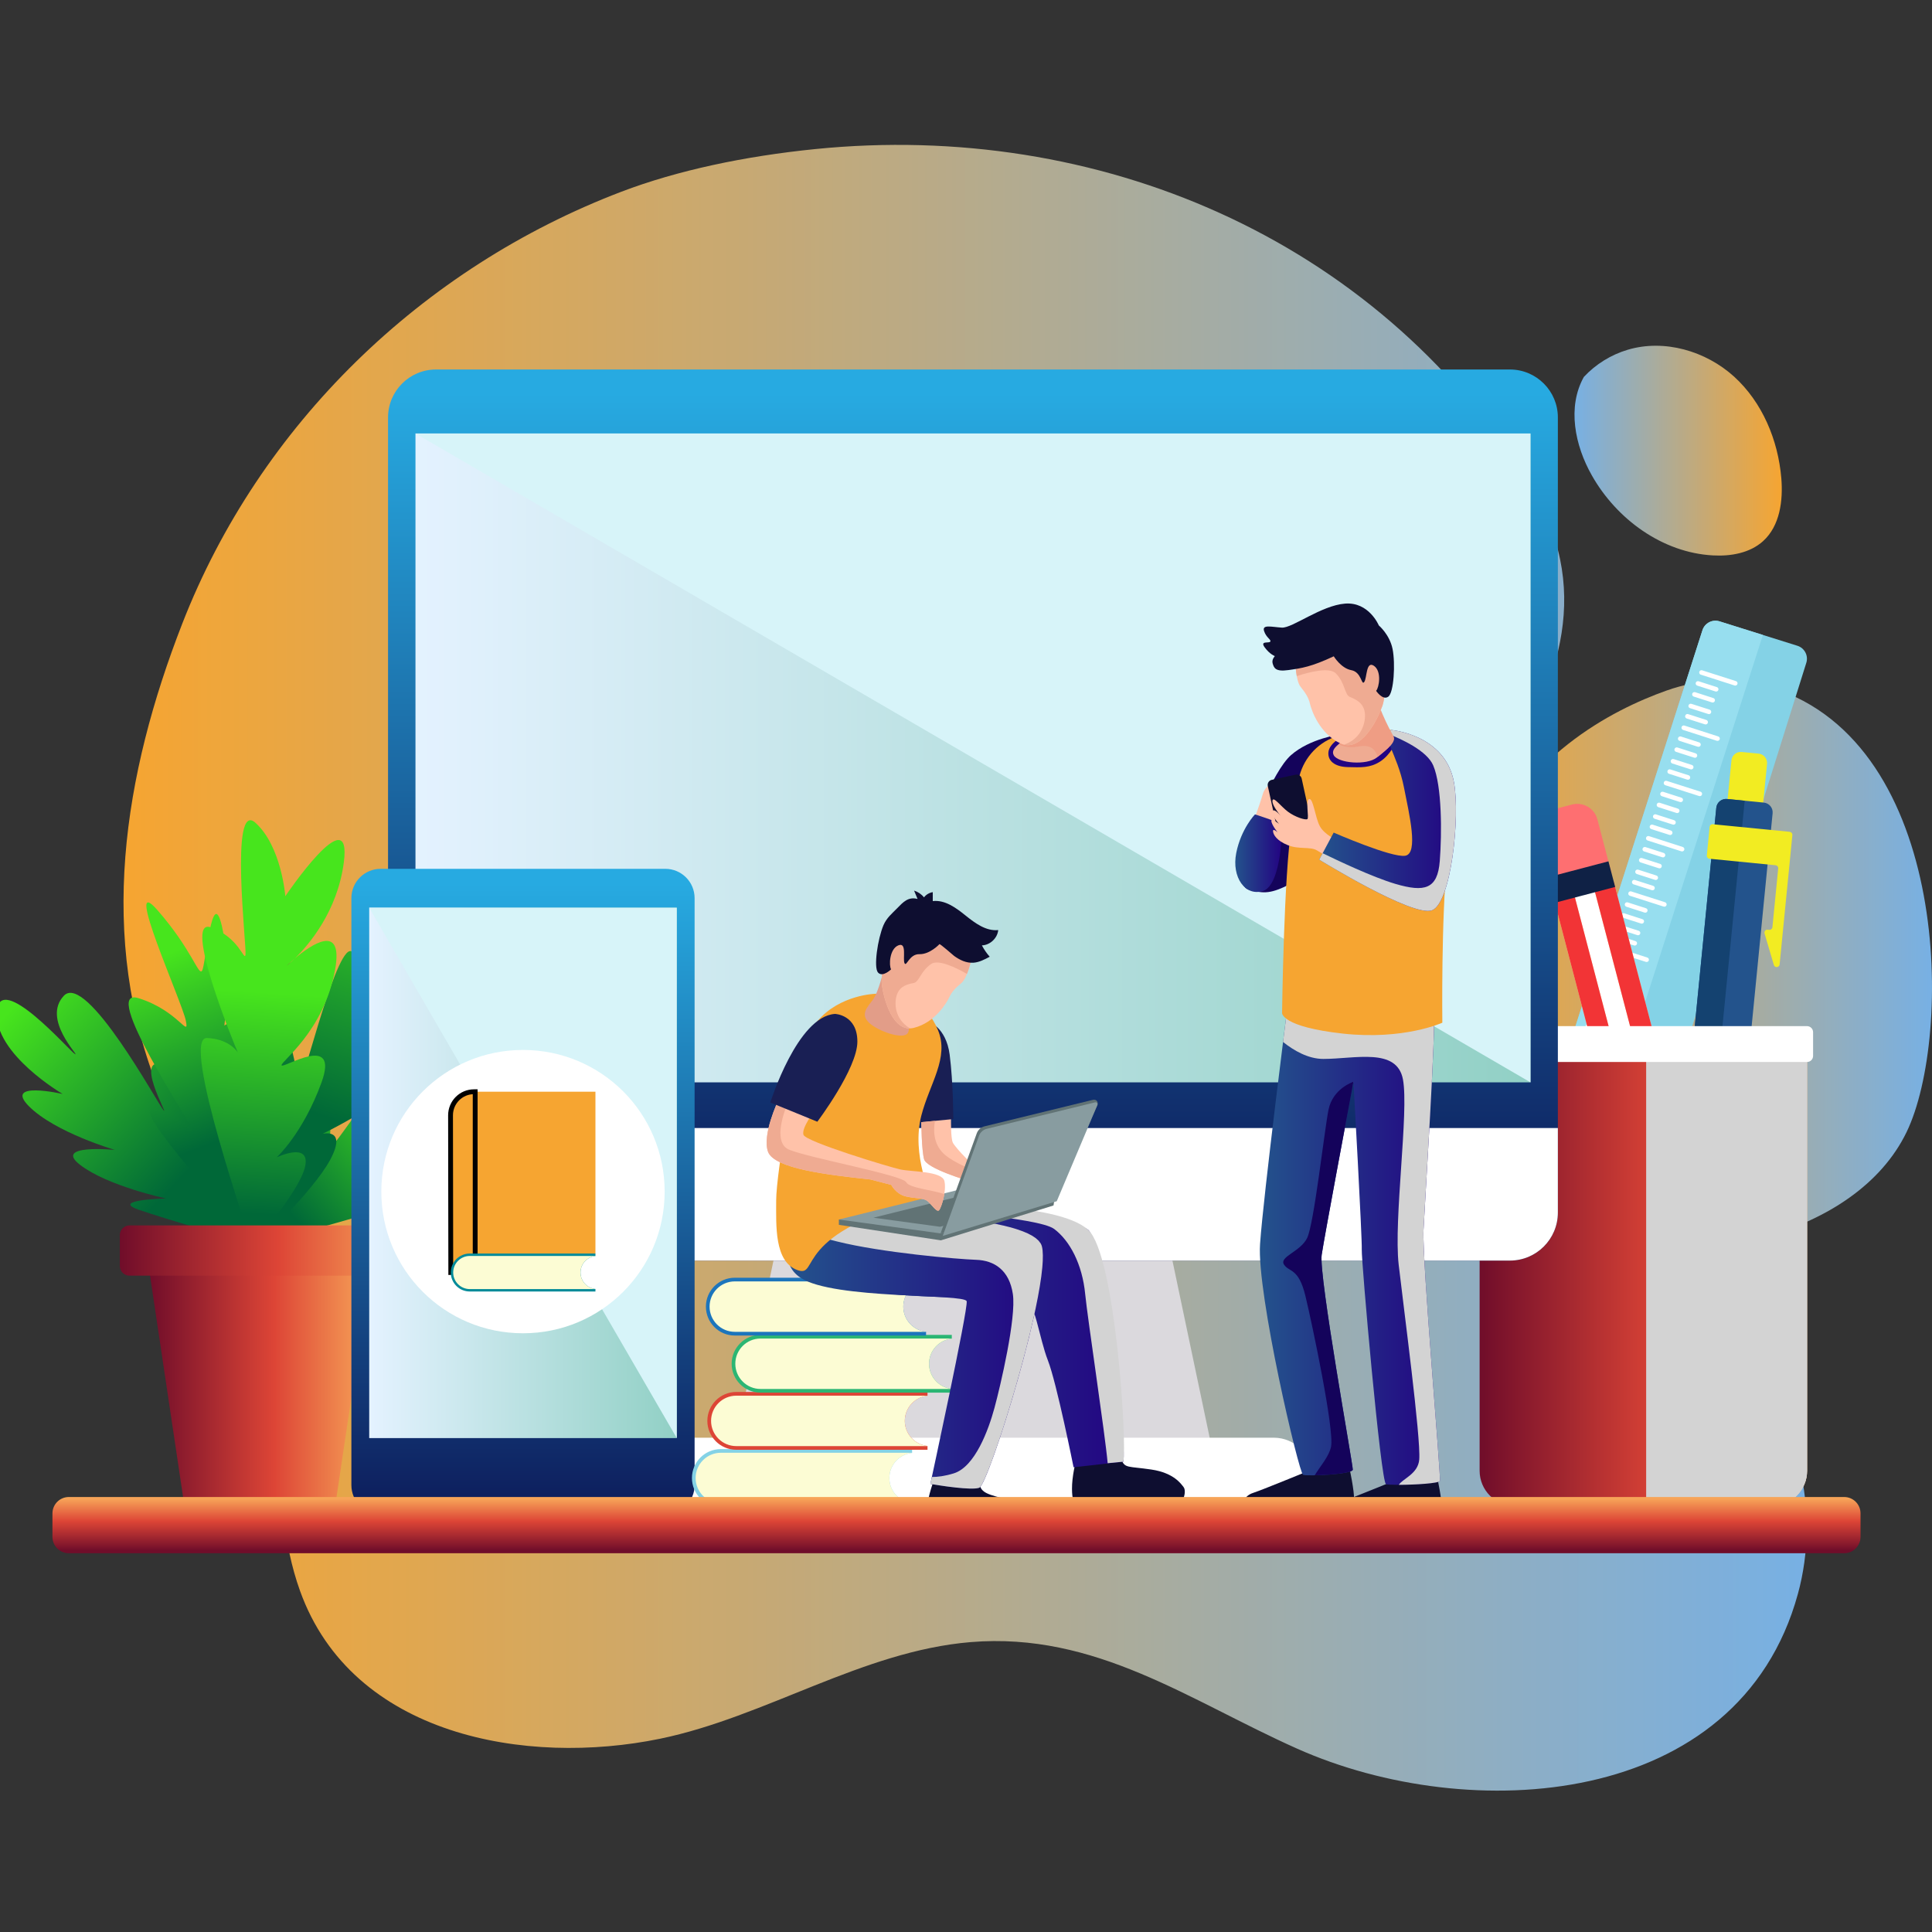 <svg version="1.2" xmlns="http://www.w3.org/2000/svg" viewBox="0 0 400 400" width="400" height="400">
	<rect x="0" y="0" width="400" height="400" fill="#333333" stroke="none"/>
	<title>New Project</title>
	<defs>
		<linearGradient id="g1" x2="1" gradientUnits="userSpaceOnUse" gradientTransform="matrix(42.912,0,0,43.445,325.985,71.583)">
			<stop offset="0" stop-color="#77b0e4"/>
			<stop offset="1" stop-color="#f6a531"/>
		</linearGradient>
		<linearGradient id="g2" x2="1" gradientUnits="userSpaceOnUse" gradientTransform="matrix(96.972,0,0,117.474,303.028,140.881)">
			<stop offset="0" stop-color="#f6a531"/>
			<stop offset="1" stop-color="#77b0e4"/>
		</linearGradient>
		<linearGradient id="g3" x2="1" gradientUnits="userSpaceOnUse" gradientTransform="matrix(348.478,0,0,340.72,25.574,30)">
			<stop offset="0" stop-color="#f6a531"/>
			<stop offset="1" stop-color="#77b0e4"/>
		</linearGradient>
		<linearGradient id="g4" x2="1" gradientUnits="userSpaceOnUse" gradientTransform="matrix(-35.947,-34.176,33.553,-35.291,12.958,269.717)">
			<stop offset="0" stop-color="#006838"/>
			<stop offset="1" stop-color="#47e51d"/>
		</linearGradient>
		<linearGradient id="g5" x2="1" gradientUnits="userSpaceOnUse" gradientTransform="matrix(27.383,-23.088,17.458,20.706,44.831,233.033)">
			<stop offset="0" stop-color="#006838"/>
			<stop offset="1" stop-color="#47e51d"/>
		</linearGradient>
		<linearGradient id="g6" x2="1" gradientUnits="userSpaceOnUse" gradientTransform="matrix(19.811,-57.233,89.358,30.931,13.739,212.739)">
			<stop offset="0" stop-color="#006838"/>
			<stop offset="1" stop-color="#47e51d"/>
		</linearGradient>
		<linearGradient id="g7" x2="1" gradientUnits="userSpaceOnUse" gradientTransform="matrix(-14.466,-37.148,91.884,-35.782,-41.791,270.08)">
			<stop offset="0" stop-color="#006838"/>
			<stop offset="1" stop-color="#47e51d"/>
		</linearGradient>
		<linearGradient id="g8" x2="1" gradientUnits="userSpaceOnUse" gradientTransform="matrix(.009,-0.13,.238,.016,49.081,218.136)">
			<stop offset="0" stop-color="#006838"/>
			<stop offset="1" stop-color="#47e51d"/>
		</linearGradient>
		<linearGradient id="g9" x2="1" gradientUnits="userSpaceOnUse" gradientTransform="matrix(3.003,-45.752,135.39,8.886,-78.669,242.665)">
			<stop offset="0" stop-color="#006838"/>
			<stop offset="1" stop-color="#47e51d"/>
		</linearGradient>
		<linearGradient id="g10" x2="1" gradientUnits="userSpaceOnUse" gradientTransform="matrix(.055,-0.838,.752,.049,59.407,199.839)">
			<stop offset="0" stop-color="#006838"/>
			<stop offset="1" stop-color="#47e51d"/>
		</linearGradient>
		<linearGradient id="g11" x2="1" gradientUnits="userSpaceOnUse" gradientTransform="matrix(46.065,0,0,49.78,30.759,262.079)">
			<stop offset="0" stop-color="#700d2a"/>
			<stop offset=".565" stop-color="#dd4536"/>
			<stop offset="1" stop-color="#f7a458"/>
		</linearGradient>
		<linearGradient id="g12" x2="1" gradientUnits="userSpaceOnUse" gradientTransform="matrix(57.953,0,0,10.402,24.815,253.713)">
			<stop offset="0" stop-color="#700d2a"/>
			<stop offset=".565" stop-color="#dd4536"/>
			<stop offset="1" stop-color="#f7a458"/>
		</linearGradient>
		<linearGradient id="g13" x2="1" gradientUnits="userSpaceOnUse" gradientTransform="matrix(67.797,0,0,97.686,306.339,214.126)">
			<stop offset="0" stop-color="#700d2a"/>
			<stop offset=".565" stop-color="#dd4536"/>
			<stop offset="1" stop-color="#f7a458"/>
		</linearGradient>
		<linearGradient id="g14" x2="1" gradientUnits="userSpaceOnUse" gradientTransform="matrix(0,171.484,-130.622,0,271.706,81.695)">
			<stop offset="0" stop-color="#27aae1"/>
			<stop offset="1" stop-color="#0d1b5a"/>
		</linearGradient>
		<linearGradient id="g15" x2="1" gradientUnits="userSpaceOnUse" gradientTransform="matrix(230.85,0,0,134.347,86.016,89.745)">
			<stop offset="0" stop-color="#e4f2ff"/>
			<stop offset="1" stop-color="#91d0c5"/>
		</linearGradient>
		<linearGradient id="g16" x2="1" gradientUnits="userSpaceOnUse" gradientTransform="matrix(0,130.35,-245.209,0,234.003,183.435)">
			<stop offset="0" stop-color="#27aae1"/>
			<stop offset="1" stop-color="#0d1b5a"/>
		</linearGradient>
		<linearGradient id="g17" x2="1" gradientUnits="userSpaceOnUse" gradientTransform="matrix(63.672,0,0,109.808,76.445,187.93)">
			<stop offset="0" stop-color="#e4f2ff"/>
			<stop offset="1" stop-color="#91d0c5"/>
		</linearGradient>
		<linearGradient id="g18" x2="1" gradientUnits="userSpaceOnUse" gradientTransform="matrix(37.289,0,0,101.067,260.841,206.352)">
			<stop offset="0" stop-color="#23538c"/>
			<stop offset="1" stop-color="#230482"/>
		</linearGradient>
		<linearGradient id="g19" x2="1" gradientUnits="userSpaceOnUse" gradientTransform="matrix(9.561,0,0,16.06,255.752,168.609)">
			<stop offset="0" stop-color="#23538c"/>
			<stop offset="1" stop-color="#230482"/>
		</linearGradient>
		<linearGradient id="g20" x2="1" gradientUnits="userSpaceOnUse" gradientTransform="matrix(28.305,0,0,37.455,273.134,151.142)">
			<stop offset="0" stop-color="#23538c"/>
			<stop offset="1" stop-color="#230482"/>
		</linearGradient>
		<linearGradient id="g21" x2="1" gradientUnits="userSpaceOnUse" gradientTransform="matrix(61.323,0,0,55.039,171.333,248.743)">
			<stop offset="0" stop-color="#23538c"/>
			<stop offset="1" stop-color="#230482"/>
		</linearGradient>
		<linearGradient id="g22" x2="1" gradientUnits="userSpaceOnUse" gradientTransform="matrix(52.76,0,0,57.289,163.156,250.906)">
			<stop offset="0" stop-color="#23538c"/>
			<stop offset="1" stop-color="#230482"/>
		</linearGradient>
		<linearGradient id="g23" x2="1" gradientUnits="userSpaceOnUse" gradientTransform="matrix(0,-10.736,.334,0,197.851,321.045)">
			<stop offset="0" stop-color="#700d2a"/>
			<stop offset=".565" stop-color="#dd4536"/>
			<stop offset="1" stop-color="#f7a458"/>
		</linearGradient>
	</defs>
	<style>
		.s0 { fill: url(#g1) } 
		.s1 { fill: url(#g2) } 
		.s2 { fill: url(#g3) } 
		.s3 { fill: url(#g4) } 
		.s4 { fill: url(#g5) } 
		.s5 { fill: url(#g6) } 
		.s6 { fill: url(#g7) } 
		.s7 { fill: url(#g8) } 
		.s8 { fill: url(#g9) } 
		.s9 { fill: url(#g10) } 
		.s10 { fill: url(#g11) } 
		.s11 { fill: url(#g12) } 
		.s12 { fill: #84d2e6 } 
		.s13 { fill: #97deef } 
		.s14 { fill: #ffffff } 
		.s15 { fill: #f2ec22 } 
		.s16 { fill: #a7a7a7 } 
		.s17 { fill: #dbd8d5 } 
		.s18 { fill: #7c7b79 } 
		.s19 { fill: #23538c } 
		.s20 { fill: #144270 } 
		.s21 { fill: #0e2142 } 
		.s22 { fill: #fcd7a3 } 
		.s23 { fill: #0f2145 } 
		.s24 { fill: #f23436 } 
		.s25 { fill: #fe6f71 } 
		.s26 { fill: url(#g13) } 
		.s27 { mix-blend-mode: multiply;fill: #d3d3d3 } 
		.s28 { fill: #dbd9dd } 
		.s29 { fill: url(#g14) } 
		.s30 { fill: url(#g15) } 
		.s31 { fill: #d7f4f9 } 
		.s32 { fill: url(#g16) } 
		.s33 { fill: url(#g17) } 
		.s34 { fill: #f6a531 } 
		.s35 { fill: #f6a531;stroke: #000000;stroke-miterlimit:10 } 
		.s36 { fill: #028b99 } 
		.s37 { fill: #fcfcd4 } 
		.s38 { fill: #dd4536 } 
		.s39 { fill: #2bb673 } 
		.s40 { fill: #1c75bc } 
		.s41 { fill: #14035b } 
		.s42 { fill: #0e0e30 } 
		.s43 { fill: url(#g18) } 
		.s44 { fill: #230482 } 
		.s45 { fill: #ffc2a9 } 
		.s46 { fill: url(#g19) } 
		.s47 { fill: url(#g20) } 
		.s48 { fill: #efab92 } 
		.s49 { fill: #ef9d84 } 
		.s50 { fill: #191f54 } 
		.s51 { fill: url(#g21) } 
		.s52 { fill: url(#g22) } 
		.s53 { fill: #e29d88 } 
		.s54 { fill: #617375 } 
		.s55 { fill: #889ca0 } 
		.s56 { fill: url(#g23) } 
	</style>
	<g id="OBJECTS">
		<g id="&lt;Group&gt;">
			<g id="&lt;Group&gt;">
				<g id="&lt;Group&gt;">
					<g id="&lt;Group&gt;">
						<g id="&lt;Group&gt;">
						</g>
					</g>
				</g>
				<g id="&lt;Group&gt;" style="mix-blend-mode: multiply">
					<path id="&lt;Path&gt;" class="s0" d="m359.02 77.97c-5.86-5.31-14.43-7.81-22.01-5.56-3.46 1.03-6.63 2.99-9.09 5.63-3.48 6.22-1.87 14.18 1.65 20.38 5.14 9.09 14.62 16 25.05 16.57 3.69 0.21 7.65-0.47 10.4-2.95 3.49-3.15 4.17-8.37 3.78-13.06-0.67-7.88-3.93-15.69-9.78-21.01z"/>
				</g>
				<g id="&lt;Group&gt;" style="mix-blend-mode: multiply">
					<path id="&lt;Path&gt;" class="s1" d="m366.82 142.37c-7.13-2.24-14.79-1.89-21.83 0.62-11.32 4.03-30.06 13.7-38.17 35-12.03 31.57 6.76 69.9 24.8 77.41 18.04 7.52 52.61 0.76 63.13-21.04 9.54-19.76 9.2-80.3-27.93-91.99z"/>
				</g>
				<g id="&lt;Group&gt;">
					<g id="&lt;Group&gt;">
					</g>
					<g id="&lt;Group&gt;">
						<g id="&lt;Group&gt;">
							<g id="&lt;Group&gt;">
							</g>
						</g>
					</g>
					<g id="&lt;Group&gt;">
						<g id="&lt;Group&gt;">
							<g id="&lt;Group&gt;">
							</g>
						</g>
					</g>
				</g>
				<g id="&lt;Group&gt;">
					<g id="&lt;Group&gt;" style="mix-blend-mode: multiply">
						<path id="&lt;Path&gt;" class="s2" d="m293.2 218.73c-9.39-43.55 51.54-73.94 22.96-119.34-31.58-50.16-88.92-74.4-147.34-68.53-14.73 1.48-28.64 4.44-40.16 8.83-41.3 15.74-74.86 48.25-90.91 89.39-12.18 31.26-17.72 65.14-4.7 97.02 5.67 13.87 17.77 25.41 21.64 39.69 5.59 20.66 0.2 43.47 7.43 63.59 10.82 30.09 46.9 36.3 74.52 30.61 21.84-4.5 41.92-18.16 64.34-20.01 25.89-2.14 45.29 12.12 67.6 22.07 35.58 15.87 91.4 12.61 103.65-32.03 4.74-17.26 0.07-36.81-11.96-50.06-19.21-21.17-60.39-30.29-67.07-61.23z"/>
					</g>
					<g id="&lt;Group&gt;">
						<g id="&lt;Group&gt;">
							<g id="&lt;Group&gt;">
								<path id="&lt;Path&gt;" class="s3" d="m34.35 220.57c-7.21-2.83 0.77 10.82-0.51 9.27-1.29-1.54-15.97-28.58-20.61-23.69-4.63 4.89 3.35 12.62 2.32 12.1-1.03-0.51-15.71-17.51-16.22-8.75-0.52 8.75 13.65 17 13.65 17 0 0-12.37-2.84-6.96 2.57 5.41 5.41 17.77 9.01 17.77 9.01 0 0-12.88-1.28-7.21 3.09 5.67 4.38 17.77 6.96 17.77 6.96 0 0-11.59 0.26-5.67 2.32 5.93 2.06 23.7 7.21 23.7 7.21 0 0-10.82-34.26-18.03-37.09z"/>
								<path id="&lt;Path&gt;" class="s4" d="m83.8 230.87c-2.58 1.03 1.29-2.57 2.06-11.59 0.77-9.01-15.2 16.49-17 17.77-1.8 1.29 0.52-1.28-1.03-8.49-1.54-7.22-15.97 29.61-15.97 29.61 0 0 27.04-7.47 32.45-9.27 5.41-1.8-2.57-4.38-2.57-4.38 0 0 12.1 0.78 19.06-2.06 6.95-2.83-7.47-4.89-9.02-6.18-1.54-1.29 7.21-1.8 13.14-12.36 5.92-10.56-18.55 5.92-21.12 6.95z"/>
								<path id="&lt;Path&gt;" class="s5" d="m84.83 210.27c-2.32 1.03 6.69-10.56 7.47-18.28 0.77-7.73-16.23 16.22-17.77 19.31-1.55 3.09 1.28-5.41-1.03-13.13-2.32-7.73-9.79 22.4-11.08 25.23-1.29 2.84-0.26-2.83-3.6-10.81-3.35-7.99-6.44 44.29-6.18 45.58 0 0 12.1-11.33 15.71-18.03 3.6-6.69-1.55-5.4-1.55-5.4 0 0 8.5-4.12 13.13-7.99 4.64-3.86-4.37-6.18-4.12-6.95 0.26-0.77 14.17-5.41 19.06-11.07 4.9-5.67-7.72 0.51-10.04 1.54z"/>
								<path id="&lt;Path&gt;" class="s6" d="m49.03 229.84c0 0 2.83-9.01 3.35-15.45 0.51-6.44-5.93-2.06-5.93-2.06 0 0 1.55-11.85-0.51-20.6-2.06-8.76-3.35 8.24-4.12 9.27-0.77 1.03-2.06-4.38-9.27-12.62-7.21-8.24 5.15 19.06 5.92 22.92 0.77 3.86-1.54-2.06-9.79-4.64-8.24-2.57 11.08 26.02 11.08 27.3 0 1.29-1.29-2.06-7.73-4.12-6.44-2.06 19.32 25.76 20.35 27.82 0 0 2.06-18.29 2.83-25.5 0.77-7.21-6.18-2.32-6.18-2.32z"/>
								<path id="&lt;Path&gt;" class="s7" d="m49.25 217.92q0.02 0.05 0.04 0.08c0.14 0.27 0.14 0.19-0.04-0.08z"/>
								<path id="&lt;Path&gt;" class="s8" d="m59.07 185.55c0 0-0.77-10.3-6.18-15.2-5.4-4.89-1.8 25.76-2.06 27.3-0.25 1.55-1.28-3.6-7.21-5.66-5.84-2.04 4.84 24.22 5.63 25.93 0.18 0.27 0.18 0.35 0.04 0.08q-0.02-0.03-0.04-0.08c-0.47-0.72-2.27-2.83-6.4-3.01-5.67-0.26 9.27 42.23 9.27 43 0 0 10.04-11.33 11.07-16.48 1.03-5.15-5.92-1.8-5.92-1.8 0 0 5.41-4.89 9.27-15.45 3.87-10.56-7.98-2.84-8.24-3.61-0.26-0.77 8.76-6.95 11.08-19.83 1.77-9.84-5.03-5.1-8.33-2.31-1.04 1.01-1.72 1.54-1.72 1.54 0 0 0.69-0.68 1.72-1.54 2.94-2.88 8.79-9.73 10.13-19.84 1.8-13.65-12.11 6.96-12.11 6.96z"/>
								<path id="&lt;Path&gt;" class="s9" d="m61.05 198.43c-1.03 0.86-1.72 1.54-1.72 1.54 0 0 0.68-0.53 1.72-1.54z"/>
								<g id="&lt;Group&gt;">
									<path id="&lt;Path&gt;" class="s10" d="m38.19 311.86h31.2l7.43-49.78h-46.06z"/>
									<g id="&lt;Group&gt;">
										<path id="&lt;Path&gt;" class="s11" d="m80.78 253.71h-53.97c-1.1 0-2 0.89-2 2v6.41c0 1.1 0.9 1.99 2 1.99h53.97c1.1 0 1.99-0.89 1.99-1.99v-6.41c0-1.11-0.89-2-1.99-2z"/>
									</g>
								</g>
							</g>
							<g id="&lt;Group&gt;">
								<g id="&lt;Group&gt;">
									<g id="&lt;Group&gt;">
										<g id="&lt;Group&gt;">
											<path id="&lt;Path&gt;" class="s12" d="m372.14 133.7l-16.14-5.06c-1.47-0.46-3.04 0.35-3.52 1.82l-33.9 105.73c-0.47 1.47 0.33 3.04 1.79 3.52l16.72 5.53c1.49 0.5 3.09-0.33 3.56-1.82l33.33-106.2c0.46-1.48-0.36-3.05-1.84-3.52z"/>
											<path id="&lt;Path&gt;" class="s13" d="m352.48 130.46l-33.9 105.73c-0.47 1.47 0.33 3.04 1.79 3.52l8.95 2.96 35.67-111.21-8.99-2.82c-1.47-0.46-3.04 0.35-3.52 1.82z"/>
											<g id="&lt;Group&gt;">
												<g id="&lt;Group&gt;">
													<path id="&lt;Path&gt;" class="s14" d="m359.41 141.02l-7-2.24c-0.24-0.08-0.51 0.05-0.59 0.3-0.08 0.25 0.06 0.52 0.3 0.6l7 2.24c0.25 0.08 0.52-0.05 0.6-0.3 0.08-0.25-0.06-0.52-0.31-0.6z"/>
													<path id="&lt;Path&gt;" class="s14" d="m355.46 142.26l-3.77-1.21c-0.25-0.08-0.52 0.05-0.6 0.3-0.08 0.25 0.06 0.52 0.31 0.6l3.77 1.21c0.25 0.08 0.52-0.06 0.6-0.31 0.08-0.25-0.06-0.51-0.31-0.59z"/>
													<path id="&lt;Path&gt;" class="s14" d="m354.74 144.53l-3.78-1.22c-0.25-0.08-0.52 0.06-0.6 0.31-0.08 0.25 0.06 0.52 0.31 0.6l3.78 1.21c0.25 0.08 0.51-0.06 0.59-0.31 0.08-0.25-0.05-0.51-0.3-0.59z"/>
													<path id="&lt;Path&gt;" class="s14" d="m353.97 146.93l-3.78-1.21c-0.25-0.08-0.52 0.06-0.6 0.31-0.08 0.25 0.06 0.51 0.31 0.59l3.78 1.21c0.24 0.08 0.51-0.05 0.59-0.3 0.08-0.25-0.06-0.52-0.3-0.6z"/>
													<path id="&lt;Path&gt;" class="s14" d="m353.28 149.06l-3.78-1.21c-0.25-0.08-0.51 0.06-0.59 0.31-0.08 0.25 0.05 0.52 0.3 0.6l3.78 1.21c0.25 0.08 0.52-0.06 0.6-0.31 0.08-0.25-0.06-0.52-0.31-0.6z"/>
												</g>
												<g id="&lt;Group&gt;">
													<path id="&lt;Path&gt;" class="s14" d="m355.74 152.47l-7-2.25c-0.25-0.08-0.51 0.06-0.59 0.31-0.08 0.25 0.06 0.51 0.3 0.59l7 2.25c0.25 0.08 0.52-0.06 0.6-0.31 0.08-0.25-0.06-0.51-0.31-0.59z"/>
													<path id="&lt;Path&gt;" class="s14" d="m351.79 153.7l-3.77-1.21c-0.25-0.08-0.52 0.06-0.6 0.31-0.08 0.25 0.06 0.51 0.31 0.59l3.77 1.21c0.25 0.08 0.52-0.05 0.6-0.3 0.08-0.25-0.06-0.52-0.31-0.6z"/>
													<path id="&lt;Path&gt;" class="s14" d="m351.07 155.97l-3.78-1.21c-0.25-0.08-0.52 0.06-0.6 0.31-0.08 0.25 0.06 0.51 0.31 0.59l3.78 1.21c0.25 0.08 0.51-0.05 0.59-0.3 0.08-0.25-0.05-0.52-0.3-0.6z"/>
													<path id="&lt;Path&gt;" class="s14" d="m350.3 158.38l-3.78-1.22c-0.25-0.08-0.52 0.06-0.6 0.31-0.08 0.25 0.06 0.52 0.31 0.6l3.78 1.21c0.24 0.08 0.51-0.06 0.59-0.31 0.08-0.25-0.06-0.51-0.3-0.59z"/>
													<path id="&lt;Path&gt;" class="s14" d="m349.61 160.51l-3.78-1.21c-0.25-0.08-0.51 0.06-0.59 0.3-0.08 0.25 0.05 0.52 0.3 0.6l3.78 1.21c0.25 0.08 0.52-0.05 0.6-0.3 0.08-0.25-0.06-0.52-0.31-0.6z"/>
												</g>
												<g id="&lt;Group&gt;">
													<path id="&lt;Path&gt;" class="s14" d="m352.07 163.91l-7-2.24c-0.25-0.08-0.51 0.05-0.59 0.3-0.08 0.25 0.05 0.52 0.3 0.6l7 2.24c0.25 0.08 0.52-0.05 0.6-0.3 0.08-0.25-0.06-0.52-0.31-0.6z"/>
													<path id="&lt;Path&gt;" class="s14" d="m348.12 165.15l-3.77-1.21c-0.25-0.08-0.52 0.05-0.6 0.3-0.08 0.25 0.06 0.52 0.31 0.6l3.77 1.21c0.25 0.08 0.52-0.06 0.6-0.31 0.08-0.25-0.06-0.51-0.31-0.59z"/>
													<path id="&lt;Path&gt;" class="s14" d="m347.4 167.42l-3.78-1.22c-0.25-0.08-0.52 0.06-0.6 0.31-0.08 0.25 0.06 0.52 0.31 0.6l3.78 1.21c0.25 0.08 0.51-0.06 0.59-0.31 0.08-0.25-0.05-0.51-0.3-0.59z"/>
													<path id="&lt;Path&gt;" class="s14" d="m346.62 169.82l-3.77-1.21c-0.25-0.08-0.52 0.06-0.6 0.31-0.08 0.25 0.06 0.51 0.31 0.59l3.78 1.21c0.24 0.08 0.51-0.05 0.59-0.3 0.08-0.25-0.06-0.52-0.31-0.6z"/>
													<path id="&lt;Path&gt;" class="s14" d="m345.94 171.95l-3.78-1.21c-0.25-0.08-0.51 0.06-0.59 0.31-0.08 0.25 0.05 0.52 0.3 0.6l3.78 1.21c0.25 0.08 0.52-0.06 0.6-0.31 0.08-0.25-0.06-0.52-0.31-0.6z"/>
												</g>
												<g id="&lt;Group&gt;">
													<path id="&lt;Path&gt;" class="s14" d="m348.4 175.36l-7-2.25c-0.25-0.08-0.51 0.06-0.59 0.31-0.08 0.25 0.05 0.51 0.3 0.59l7 2.25c0.25 0.08 0.52-0.06 0.6-0.31 0.08-0.25-0.06-0.51-0.31-0.59z"/>
													<path id="&lt;Path&gt;" class="s14" d="m344.45 176.59l-3.77-1.21c-0.25-0.08-0.52 0.06-0.6 0.31-0.08 0.25 0.06 0.51 0.31 0.59l3.77 1.21c0.25 0.08 0.52-0.05 0.6-0.3 0.08-0.25-0.06-0.52-0.31-0.6z"/>
													<path id="&lt;Path&gt;" class="s14" d="m343.73 178.86l-3.78-1.21c-0.25-0.08-0.52 0.06-0.6 0.31-0.08 0.25 0.06 0.51 0.31 0.59l3.78 1.21c0.25 0.08 0.51-0.05 0.59-0.3 0.08-0.25-0.05-0.52-0.3-0.6z"/>
													<path id="&lt;Path&gt;" class="s14" d="m342.95 181.27l-3.77-1.21c-0.25-0.08-0.52 0.05-0.6 0.3-0.08 0.25 0.06 0.52 0.31 0.6l3.77 1.21c0.25 0.08 0.52-0.06 0.6-0.31 0.08-0.25-0.06-0.51-0.31-0.59z"/>
													<path id="&lt;Path&gt;" class="s14" d="m342.27 183.4l-3.78-1.21c-0.25-0.08-0.51 0.06-0.59 0.3-0.08 0.25 0.05 0.52 0.3 0.6l3.78 1.21c0.25 0.08 0.52-0.05 0.6-0.3 0.08-0.25-0.06-0.52-0.31-0.6z"/>
												</g>
												<g id="&lt;Group&gt;">
													<path id="&lt;Path&gt;" class="s14" d="m344.73 186.8l-7-2.24c-0.25-0.08-0.51 0.05-0.59 0.3-0.08 0.25 0.05 0.52 0.3 0.6l7 2.24c0.25 0.08 0.52-0.05 0.6-0.3 0.08-0.25-0.06-0.52-0.31-0.6z"/>
													<path id="&lt;Path&gt;" class="s14" d="m340.78 188.04l-3.77-1.21c-0.25-0.08-0.52 0.05-0.6 0.3-0.08 0.25 0.06 0.52 0.31 0.6l3.77 1.21c0.25 0.08 0.52-0.06 0.6-0.31 0.08-0.25-0.06-0.51-0.31-0.59z"/>
													<path id="&lt;Path&gt;" class="s14" d="m340.06 190.31l-3.78-1.22c-0.25-0.08-0.52 0.06-0.6 0.31-0.08 0.25 0.06 0.52 0.31 0.6l3.78 1.21c0.25 0.08 0.51-0.06 0.59-0.31 0.08-0.25-0.05-0.51-0.3-0.59z"/>
													<path id="&lt;Path&gt;" class="s14" d="m339.28 192.71l-3.77-1.21c-0.25-0.08-0.52 0.06-0.6 0.31-0.08 0.25 0.06 0.51 0.31 0.59l3.77 1.21c0.25 0.08 0.52-0.05 0.6-0.3 0.08-0.25-0.06-0.52-0.31-0.6z"/>
													<path id="&lt;Path&gt;" class="s14" d="m338.6 194.84l-3.78-1.21c-0.25-0.08-0.51 0.06-0.59 0.31-0.08 0.25 0.05 0.52 0.3 0.6l3.78 1.21c0.25 0.08 0.52-0.06 0.6-0.31 0.08-0.25-0.06-0.52-0.31-0.6z"/>
												</g>
												<g id="&lt;Group&gt;">
													<path id="&lt;Path&gt;" class="s14" d="m341.06 198.25l-7-2.25c-0.25-0.08-0.51 0.06-0.59 0.31-0.08 0.25 0.05 0.51 0.3 0.59l7 2.25c0.25 0.08 0.52-0.06 0.6-0.31 0.08-0.25-0.06-0.51-0.31-0.59z"/>
													<path id="&lt;Path&gt;" class="s14" d="m337.11 199.48l-3.77-1.21c-0.25-0.08-0.52 0.06-0.6 0.31-0.08 0.25 0.06 0.51 0.31 0.59l3.77 1.22c0.25 0.08 0.52-0.06 0.6-0.31 0.08-0.25-0.06-0.52-0.31-0.6z"/>
													<path id="&lt;Path&gt;" class="s14" d="m336.39 201.75l-3.78-1.21c-0.25-0.08-0.52 0.06-0.6 0.31-0.08 0.25 0.06 0.51 0.31 0.59l3.78 1.21c0.25 0.08 0.51-0.05 0.59-0.3 0.08-0.25-0.06-0.52-0.3-0.6z"/>
													<path id="&lt;Path&gt;" class="s14" d="m335.61 204.16l-3.77-1.21c-0.25-0.08-0.52 0.05-0.6 0.3-0.08 0.25 0.06 0.52 0.31 0.6l3.77 1.21c0.25 0.08 0.52-0.06 0.6-0.31 0.08-0.25-0.06-0.51-0.31-0.59z"/>
													<path id="&lt;Path&gt;" class="s14" d="m334.93 206.29l-3.78-1.21c-0.25-0.08-0.51 0.06-0.59 0.31-0.08 0.24 0.05 0.51 0.3 0.59l3.78 1.21c0.25 0.08 0.52-0.05 0.6-0.3 0.08-0.25-0.06-0.52-0.31-0.6z"/>
												</g>
												<g id="&lt;Group&gt;">
													<path id="&lt;Path&gt;" class="s14" d="m337.39 209.69l-7-2.24c-0.25-0.08-0.51 0.05-0.59 0.3-0.08 0.25 0.05 0.52 0.3 0.6l7 2.24c0.25 0.08 0.52-0.05 0.6-0.3 0.08-0.25-0.06-0.52-0.31-0.6z"/>
													<path id="&lt;Path&gt;" class="s14" d="m333.44 210.93l-3.77-1.21c-0.25-0.08-0.52 0.05-0.6 0.3-0.08 0.25 0.06 0.52 0.31 0.6l3.77 1.21c0.25 0.08 0.52-0.06 0.6-0.31 0.08-0.25-0.06-0.51-0.31-0.59z"/>
													<path id="&lt;Path&gt;" class="s14" d="m332.72 213.2l-3.78-1.22c-0.25-0.08-0.52 0.06-0.6 0.31-0.08 0.25 0.06 0.52 0.31 0.6l3.78 1.21c0.25 0.08 0.51-0.06 0.59-0.31 0.08-0.25-0.06-0.51-0.3-0.59z"/>
													<path id="&lt;Path&gt;" class="s14" d="m331.94 215.6l-3.77-1.21c-0.25-0.08-0.52 0.06-0.6 0.31-0.08 0.25 0.06 0.51 0.31 0.59l3.77 1.21c0.25 0.08 0.52-0.05 0.6-0.3 0.08-0.25-0.06-0.52-0.31-0.6z"/>
													<path id="&lt;Path&gt;" class="s14" d="m331.26 217.73l-3.78-1.21c-0.25-0.08-0.51 0.06-0.59 0.31-0.08 0.25 0.05 0.52 0.3 0.6l3.78 1.21c0.25 0.08 0.52-0.06 0.6-0.31 0.08-0.25-0.06-0.52-0.31-0.6z"/>
												</g>
												<g id="&lt;Group&gt;">
													<path id="&lt;Path&gt;" class="s14" d="m333.72 221.14l-7-2.25c-0.25-0.08-0.51 0.06-0.59 0.31-0.08 0.25 0.05 0.51 0.3 0.59l7 2.25c0.25 0.08 0.52-0.06 0.6-0.31 0.08-0.25-0.06-0.51-0.31-0.59z"/>
													<path id="&lt;Path&gt;" class="s14" d="m329.77 222.37l-3.77-1.21c-0.25-0.08-0.52 0.06-0.6 0.31-0.08 0.25 0.06 0.51 0.31 0.59l3.77 1.22c0.25 0.08 0.52-0.06 0.6-0.31 0.08-0.25-0.06-0.52-0.31-0.6z"/>
													<path id="&lt;Path&gt;" class="s14" d="m329.05 224.64l-3.78-1.21c-0.25-0.08-0.52 0.06-0.6 0.31-0.08 0.25 0.06 0.51 0.31 0.59l3.78 1.21c0.24 0.08 0.51-0.05 0.59-0.3 0.08-0.25-0.06-0.52-0.3-0.6z"/>
													<path id="&lt;Path&gt;" class="s14" d="m328.27 227.05l-3.77-1.21c-0.25-0.08-0.52 0.05-0.6 0.3-0.08 0.25 0.06 0.52 0.31 0.6l3.77 1.21c0.25 0.08 0.52-0.06 0.6-0.31 0.08-0.25-0.06-0.51-0.31-0.59z"/>
													<path id="&lt;Path&gt;" class="s14" d="m327.59 229.18l-3.78-1.21c-0.25-0.08-0.51 0.06-0.59 0.31-0.08 0.24 0.05 0.51 0.3 0.59l3.78 1.21c0.25 0.08 0.52-0.05 0.6-0.3 0.08-0.25-0.06-0.52-0.31-0.6z"/>
												</g>
											</g>
										</g>
										<g id="&lt;Group&gt;">
											<g id="&lt;Group&gt;">
												<path id="&lt;Path&gt;" class="s15" d="m364.11 156.03l-3.51-0.34c-1.07-0.11-2.02 0.67-2.12 1.74l-0.96 9.65 7.37 0.73 0.96-9.65c0.1-1.07-0.68-2.02-1.74-2.13z"/>
											</g>
											<path id="&lt;Path&gt;" class="s16" d="m352.97 250.97l7.55-17.76-11.48-1.13z"/>
											<path id="&lt;Path&gt;" class="s17" d="m353.6 249.48l6.92-16.27-5.26-0.52z"/>
											<path id="&lt;Path&gt;" class="s18" d="m354.37 247.66l6.15-14.45-4.67-0.46z"/>
											<path id="&lt;Path&gt;" class="s19" d="m365.18 166.17l-7.61-0.75c-1.12-0.11-2.12 0.7-2.23 1.82l-6.33 64.24c-0.11 1.11 0.7 2.11 1.82 2.22l7.61 0.75c1.12 0.11 2.11-0.71 2.23-1.82l6.33-64.24c0.11-1.12-0.7-2.11-1.82-2.22z"/>
											<path id="&lt;Path&gt;" class="s20" d="m355.34 167.24l-6.33 64.24c-0.11 1.11 0.7 2.11 1.82 2.22l3.66 0.36 6.73-68.28-3.65-0.36c-1.12-0.11-2.12 0.7-2.23 1.82z"/>
											<g id="&lt;Group&gt;">
												<path id="&lt;Path&gt;" class="s15" d="m370.55 172.22l-15.93-1.57c-0.33-0.03-0.63 0.21-0.66 0.55l-0.58 5.93c-0.04 0.33 0.21 0.63 0.54 0.66l13.7 1.35c0.33 0.03 0.57 0.33 0.54 0.66l-1.2 12.17c-0.03 0.33-0.33 0.58-0.66 0.54l-0.33-0.03c-0.43-0.04-0.76 0.36-0.64 0.78l1.93 6.53c0.07 0.23 0.28 0.41 0.53 0.43 0.33 0.03 0.63-0.21 0.66-0.54l2-20.26 0.64-6.53c0.03-0.34-0.21-0.63-0.54-0.67z"/>
											</g>
											<path id="&lt;Path&gt;" class="s21" d="m352.97 250.97l1.39-3.28-2.12-0.21z"/>
											<path id="&lt;Path&gt;" class="s21" d="m360.88 230.22l-11.61-1.15c-0.36-0.03-0.67 0.23-0.71 0.59l-0.31 3.38c-0.04 0.35 0.22 0.67 0.58 0.7l11.61 1.15c0.36 0.03 0.67-0.23 0.71-0.59l0.31-3.37c0.04-0.36-0.22-0.68-0.58-0.71z"/>
										</g>
										<g id="&lt;Group&gt;">
											<path id="&lt;Path&gt;" class="s22" d="m334.14 182.65l-12.47 3.28 13.92 53.23q0.27 1.04 0.98 1.85l8.31 9.54c0.22 0.25 0.63 0.15 0.7-0.18l2.54-12.4q0.21-1.05-0.06-2.09z"/>
											<path id="&lt;Path&gt;" class="s23" d="m344.88 250.55c0.22 0.25 0.63 0.15 0.7-0.18l0.96-4.7-4.81 1.26z"/>
											<g id="&lt;Group&gt;">
												<path id="&lt;Path&gt;" class="s14" d="m329.98 183.75l-4.16 1.09 13.96 53.35c0.3 1.15 1.48 1.84 2.63 1.53 1.14-0.3 1.83-1.47 1.53-2.62z"/>
											</g>
											<g id="&lt;Group&gt;">
												<path id="&lt;Path&gt;" class="s24" d="m334.14 182.65l-4.16 1.1 13.96 53.35c0.3 1.15 1.48 1.83 2.62 1.53 1.15-0.3 1.84-1.48 1.54-2.63z"/>
												<path id="&lt;Path&gt;" class="s24" d="m325.82 184.84l-4.15 1.09 13.95 53.35c0.3 1.15 1.48 1.84 2.63 1.54 1.14-0.31 1.83-1.48 1.53-2.63z"/>
											</g>
											<path id="&lt;Path&gt;" class="s25" d="m325.47 166.57l-4.16 1.09c-2.3 0.61-3.67 2.96-3.07 5.26l2.94 11.15 12.47-3.28-2.93-11.15c-0.6-2.3-2.96-3.67-5.25-3.07z"/>
											<path id="&lt;Path&gt;" class="s23" d="m320.53 181.61l1.39 5.3 12.48-3.28-1.39-5.3z"/>
										</g>
									</g>
									<path id="&lt;Path&gt;" class="s26" d="m306.34 304.5c0 4.04 3.27 7.31 7.31 7.31h53.17c4.04 0 7.32-3.27 7.32-7.31v-90.37h-67.8z"/>
									<path id="&lt;Path&gt;" class="s27" d="m340.82 311.81h26c4.04 0 7.32-3.27 7.32-7.31v-90.37h-33.32z"/>
									<path id="&lt;Path&gt;" class="s27" d="m360.64 311.81h6.18c4.04 0 7.32-3.27 7.32-7.31v-90.37h-13.5z"/>
								</g>
								<path id="&lt;Path&gt;" class="s14" d="m374.13 212.45h-67.84c-0.69 0-1.25 0.56-1.25 1.25v4.92c0 0.69 0.56 1.25 1.25 1.25h67.84c0.69 0 1.25-0.56 1.25-1.25v-4.92c0-0.69-0.56-1.25-1.25-1.25z"/>
							</g>
							<g id="&lt;Group&gt;">
								<path id="&lt;Path&gt;" class="s28" d="m163.6 244.55l-12.67 60.23h101.02l-12.67-60.23z"/>
								<path id="&lt;Path&gt;" class="s29" d="m312.61 76.5h-222.34c-5.48 0-9.93 4.45-9.93 9.93v164.63c0 5.48 4.45 9.93 9.93 9.93h222.34c5.48 0 9.93-4.45 9.93-9.93v-164.63c0-5.48-4.45-9.93-9.93-9.93z"/>
								<path id="&lt;Path&gt;" class="s14" d="m80.34 251.06c0 5.48 4.45 9.93 9.93 9.93h222.34c5.48 0 9.93-4.45 9.93-9.93v-17.51h-242.2z"/>
								<path id="&lt;Path&gt;" class="s30" d="m316.87 89.75v134.34h-230.85v-134.34z"/>
								<path id="&lt;Path&gt;" class="s31" d="m316.87 224.09v-134.34h-230.85z"/>
								<path id="&lt;Path&gt;" class="s14" d="m263.72 297.66h-124.56c-4.36 0-7.9 3.53-7.9 7.89 0 4.36 3.54 7.9 7.9 7.9h124.56c4.36 0 7.9-3.54 7.9-7.9 0-4.36-3.54-7.89-7.9-7.89z"/>
							</g>
							<g id="&lt;Group&gt;">
								<g id="&lt;Group&gt;">
									<path id="&lt;Path&gt;" class="s32" d="m137.74 179.88h-58.92c-3.35 0-6.07 2.71-6.07 6.07v121.53c0 3.35 2.72 6.06 6.07 6.06h58.92c3.35 0 6.07-2.71 6.07-6.06v-121.53c0-3.36-2.72-6.07-6.07-6.07z"/>
									<path id="&lt;Path&gt;" class="s33" d="m140.12 187.93v109.81h-63.68v-109.81z"/>
									<path id="&lt;Path&gt;" class="s31" d="m140.12 297.74v-109.81h-63.68z"/>
								</g>
								<path id="&lt;Path&gt;" class="s14" d="m108.28 276.04c-16.22 0-29.33-13.11-29.33-29.33 0-16.22 13.11-29.33 29.33-29.33 16.22 0 29.33 13.11 29.33 29.33 0 16.22-13.11 29.33-29.33 29.33z"/>
								<g id="&lt;Group&gt;">
									<path id="&lt;Path&gt;" class="s34" d="m93.28 230.91l0.05 32.55 24.02-0.23 5.93-3.7v-33.5h-25.13c-2.69 0-4.87 2.18-4.87 4.88z"/>
									<path id="&lt;Path&gt;" class="s35" d="m93.28 230.91l0.05 32.55 5.05-0.05v-37.38h-0.23c-2.69 0-4.87 2.18-4.87 4.88z"/>
									<path id="&lt;Path&gt;" class="s36" d="m93.33 263.46c0 2.17 1.76 3.93 3.93 3.93h26.02v-0.52c-1.73-0.17-3.09-1.63-3.09-3.41 0-1.78 1.36-3.24 3.09-3.41v-0.52h-26.02c-2.17 0-3.93 1.76-3.93 3.93z"/>
									<path id="&lt;Path&gt;" class="s37" d="m93.83 263.46c0 1.89 1.54 3.43 3.43 3.43h26.02v-0.02c-1.73-0.17-3.09-1.63-3.09-3.41 0-1.78 1.36-3.24 3.09-3.41v-0.02h-26.02c-1.89 0-3.43 1.54-3.43 3.43z"/>
								</g>
							</g>
							<g id="&lt;Group&gt;">
								<g id="&lt;Group&gt;">
									<path id="&lt;Path&gt;" class="s12" d="m143.26 306.01c0 3.3 2.67 5.98 5.98 5.98h39.6v-0.79c-2.64-0.26-4.71-2.49-4.71-5.19 0-2.71 2.07-4.94 4.71-5.2v-0.79h-39.6c-3.31 0-5.98 2.68-5.98 5.99z"/>
									<path id="&lt;Path&gt;" class="s37" d="m144.02 306.01c0 2.87 2.34 5.22 5.22 5.22h39.6v-0.03c-2.64-0.26-4.71-2.49-4.71-5.19 0-2.71 2.07-4.94 4.71-5.2v-0.03h-39.6c-2.88 0-5.22 2.35-5.22 5.23z"/>
								</g>
								<g id="&lt;Group&gt;">
									<g id="&lt;Group&gt;">
										<path id="&lt;Path&gt;" class="s38" d="m146.45 294.18c0 3.3 2.68 5.98 5.99 5.98h39.59v-0.79c-2.63-0.26-4.7-2.49-4.7-5.19 0-2.71 2.07-4.94 4.7-5.2v-0.79h-39.59c-3.31 0-5.99 2.68-5.99 5.99z"/>
									</g>
									<path id="&lt;Path&gt;" class="s37" d="m147.22 294.18c0 2.88 2.34 5.22 5.22 5.22h39.59v-0.03c-2.63-0.26-4.7-2.49-4.7-5.19 0-2.71 2.07-4.94 4.7-5.2v-0.02h-39.59c-2.88 0-5.22 2.34-5.22 5.22z"/>
								</g>
								<g id="&lt;Group&gt;">
									<g id="&lt;Group&gt;">
										<path id="&lt;Path&gt;" class="s39" d="m151.48 282.35c0 3.31 2.68 5.98 5.98 5.98h39.6v-0.78c-2.64-0.26-4.71-2.49-4.71-5.2 0-2.71 2.07-4.94 4.71-5.19v-0.79h-39.6c-3.3 0-5.98 2.68-5.98 5.98z"/>
									</g>
									<path id="&lt;Path&gt;" class="s37" d="m152.24 282.35c0 2.88 2.34 5.22 5.22 5.22h39.6v-0.02c-2.64-0.26-4.71-2.49-4.71-5.2 0-2.71 2.07-4.94 4.71-5.19v-0.03h-39.6c-2.88 0-5.22 2.34-5.22 5.22z"/>
								</g>
								<g id="&lt;Group&gt;">
									<g id="&lt;Group&gt;">
										<path id="&lt;Path&gt;" class="s40" d="m146.15 270.52c0 3.31 2.68 5.99 5.98 5.99h39.6v-0.79c-2.64-0.26-4.71-2.49-4.71-5.2 0-2.7 2.07-4.93 4.71-5.19v-0.79h-39.6c-3.3 0-5.98 2.68-5.98 5.98z"/>
									</g>
									<path id="&lt;Path&gt;" class="s37" d="m146.91 270.52c0 2.88 2.34 5.22 5.22 5.22h39.6v-0.02c-2.64-0.26-4.71-2.49-4.71-5.2 0-2.7 2.07-4.93 4.71-5.19v-0.03h-39.6c-2.88 0-5.22 2.34-5.22 5.22z"/>
								</g>
							</g>
							<g id="&lt;Group&gt;">
								<path id="&lt;Path&gt;" class="s41" d="m258.17 174.2c-0.53 1.45-2.63 9.24 0.45 10.03 3.07 0.79 4.5 0.89 8.8-1.36 4.3-2.24 9.98-30.81 9.98-30.81 0 0-6.2 0.83-10.11 4.28-3.92 3.46-8.6 16.41-9.12 17.86z"/>
								<g id="&lt;Group&gt;">
									<path id="&lt;Path&gt;" class="s42" d="m280.34 310.57c0.1-1.83-0.97-6.72-0.97-6.72l-6.77-0.01c0 0-11.13 4.59-13.16 5.25-2.04 0.66-2.36 2.49-2.5 3.57-0.13 1.09 8.19 2.19 9.77 1.87 1.59-0.31 3.59-1.62 3.97-1.53 0.38 0.08 0.81 1.13 0.81 1.13 0 0 8.08 0.04 8.64-0.21 0.55-0.25 0.11-1.52 0.21-3.35z"/>
									<path id="&lt;Path&gt;" class="s42" d="m298.5 312.44c0.1-1.83-0.97-6.71-0.97-6.71l-6.77-0.01c0 0-11.13 4.58-13.16 5.24-2.04 0.67-2.36 2.49-2.5 3.58-0.13 1.08 8.19 2.18 9.77 1.87 1.59-0.32 3.59-1.62 3.97-1.54 0.38 0.08 0.81 1.13 0.81 1.13 0 0 8.08 0.04 8.64-0.21 0.55-0.25 0.11-1.51 0.21-3.35z"/>
									<g id="&lt;Group&gt;">
										<path id="&lt;Path&gt;" class="s43" d="m294.72 254.72c0.3-6.23 2.6-41.53 2.15-45.81-0.46-4.27-30.13-1.91-30.13-1.91 0 0-5.16 40.36-5.86 50.56-0.71 10.2 8.05 47.49 8.91 47.79 0.86 0.31 10.24-0.08 10.29-1.08 0.04-1-7.08-40.27-6.44-44.48 0.63-4.21 6.58-35.82 6.58-35.82 0 0 1.82 32.51 1.72 34.75-0.11 2.24 3.95 48.25 5.02 48.57 1.08 0.32 10.9 0.04 11.16-0.69 0.25-0.74-3.69-45.65-3.4-51.88z"/>
									</g>
									<path id="&lt;Path&gt;" class="s41" d="m279.92 225.57q0.12-1.06 0.3-1.6c0 0-4.28 1.35-5.17 5.81-0.88 4.46-3.01 23.72-4.43 26.56-1.41 2.84-5.84 3.85-4.78 5.48 1.06 1.62 3.01 0.61 4.43 6.48 1.42 5.88 6.02 27.78 5.31 31.23-0.41 2.02-2.35 4.18-3.38 5.91 3.05-0.06 7.84-0.46 7.88-1.17 0.04-1-7.08-40.27-6.44-44.48 0.55-3.64 5.07-27.78 6.28-34.22z"/>
									<path id="&lt;Path&gt;" class="s27" d="m294.72 254.72c0.3-6.23 2.6-41.53 2.15-45.81-0.46-4.27-30.13-1.91-30.13-1.91 0 0-0.45 3.52-1.1 8.73 2.25 1.79 5.21 3.51 8.35 3.51 6.56 0 15.24-2.43 16.48 4.26 1.24 6.69-1.95 28.99-0.89 38.32 1.07 9.32 4.61 35.88 4.26 40.35-0.24 3.01-3.47 3.99-4.23 5.25 3.27-0.01 8.33-0.3 8.51-0.82 0.25-0.74-3.69-45.65-3.4-51.88z"/>
								</g>
								<path id="&lt;Path&gt;" class="s34" d="m288.38 151.23c-4.62-1.1-9.16 0.06-12.65 1.59-3.81 1.66-6.47 5.22-6.98 9.35-0.29 2.32-0.72 5.34-1.34 9.04-1.6 9.54-1.97 38.53-1.97 38.53 0 0-0.14 2.84 12.54 4.25 12.68 1.4 20.64-2.25 20.64-2.25 0 0-0.26-21.81 1.02-33.75 1.7-15.93-1.55-24.46-11.26-26.76z"/>
								<path id="&lt;Path&gt;" class="s44" d="m285.42 151.23c-2.85-0.31-5.4 0.26-7.59 1.29 0 0-2.58 1.37-2.79 3.16-0.21 1.79 1.24 3.07 3.99 3.14 2.75 0.07 4.62 0.19 6.71-1.15 2.1-1.35 3.54-4.1 3.33-4.9-0.21-0.79-0.81-1.24-3.65-1.54z"/>
								<path id="&lt;Path&gt;" class="s45" d="m265.55 161.7c-1.81-0.02-3.62 0.96-4.11 2.73-0.49 1.77-1.92 5.61-1.92 5.61 0 0 4.17 1.47 4.43 1.39 0.27-0.09 0.83-2.86 0.93-3.27 0.11-0.41 0.51-0.43 1.82-0.92 1.31-0.48 1.15-1.81 1.15-1.81 0 0 1.45 0.71 2.23 0.33 0.78-0.38-2.73-4.04-4.53-4.06z"/>
								<g id="&lt;Group&gt;">
									<path id="&lt;Path&gt;" class="s46" d="m259.83 168.61c0 0-2.88 2.96-3.88 7.99-1 5.04 1.89 9.1 5.61 7.84 3.73-1.26 4.14-13.28 3.52-13.82-0.62-0.55-5.25-2.01-5.25-2.01z"/>
								</g>
								<path id="&lt;Path&gt;" class="s42" d="m269.5 161.2c-0.12-0.57-0.69-0.94-1.27-0.81l-4.93 1.07c-0.58 0.13-0.94 0.69-0.82 1.27l2.31 10.56c0.12 0.57 0.69 0.94 1.26 0.81l4.94-1.07c0.57-0.13 0.94-0.69 0.81-1.27z"/>
								<path id="&lt;Path&gt;" class="s45" d="m273.26 171.06c-0.97-1.79-1.36-5.82-2.21-5.63-0.84 0.2 0.04 3.92-0.38 4.16-0.41 0.24-2.51-0.41-4.01-1.53-1.5-1.12-3.06-3.3-3.21-2.29-0.13 0.87 1.31 2.67 1.68 3.13q0.09 0.1 0.09 0.1 0 0-0.09-0.1c-0.31-0.38-1.42-1.61-1.68-0.92-0.31 0.8 1.38 2.62 1.38 2.62 0 0-1.66-1.39-1.61-0.61 0.05 0.78 1.29 2.34 1.29 2.34 0 0-0.99-0.94-0.94-0.23 0.04 0.71 0.76 1.95 3.03 2.87 2.26 0.93 4.57 0.28 5.98 1.05 1.4 0.77 2.53 1.69 2.73 1.61 0.21-0.09 1.63-3.59 1.63-3.59 0 0-2.71-1.19-3.68-2.98z"/>
								<path id="&lt;Path&gt;" class="s45" d="m265.13 168.9q0.09 0.1 0.09 0.1 0 0-0.09-0.1z"/>
								<g id="&lt;Group&gt;">
									<path id="&lt;Path&gt;" class="s47" d="m288.08 151.14c-2.42 1.09 1.18 4.69 2.6 11.91 1.1 5.58 3.04 13.63 0.27 14.12-2.77 0.48-14.83-4.79-14.83-4.79l-2.99 5.6c0 0 19.4 11.98 23.35 10.49 3.94-1.49 5.87-19.29 4.54-26.54-1.82-9.88-12.94-10.79-12.94-10.79z"/>
								</g>
								<path id="&lt;Path&gt;" class="s27" d="m288.08 151.14q-0.6 0.28-0.74 0.78c2.88 1.12 8.11 3.51 9.4 6.57 1.8 4.27 1.8 13.93 1.35 19.78-0.45 5.84-3.15 6.51-9.22 4.72-4.78-1.42-12.11-4.92-15.03-6.34l-0.71 1.33c0 0 19.4 11.98 23.35 10.49 3.94-1.49 5.87-19.29 4.54-26.54-1.82-9.88-12.94-10.79-12.94-10.79z"/>
								<path id="&lt;Path&gt;" class="s48" d="m283.82 144.05l-4.02 4.07c0 0 0.5 2.56-0.43 3.98-0.93 1.41-4.13 2.63-3.23 4.27 0.89 1.63 6.8 2.17 8.95 0.45 2.15-1.72 4.22-3.43 3.22-4.5-2.81-3-4.49-8.27-4.49-8.27z"/>
								<path id="&lt;Path&gt;" class="s49" d="m284.82 144.13l-5.02 3.99c0 0 0.5 2.56-0.43 3.98-0.45 0.68-1.44 1.32-2.23 1.99 0.95 0.46 2.27 0.8 3.95 0.49 2.8-0.52 3.53 0.53 4.18 2.09 2.03-1.65 3.9-3.09 3.19-4.32-2.34-4.08-3.64-8.22-3.64-8.22z"/>
								<path id="&lt;Path&gt;" class="s45" d="m274.52 129.65c-4.9 1.32-6.2 5.04-6.31 7.68 0 0 0.08 3.64 1.06 4.86 0.98 1.23 1.65 2.2 1.95 3.53 0.3 1.32 1.94 6.12 6.26 8.18 4.32 2.06 7.72-4.93 8.72-7.73 1.01-2.8 0.52-9.74-1.07-12.91-1.59-3.16-5.7-4.93-10.61-3.61z"/>
								<path id="&lt;Path&gt;" class="s48" d="m274.52 129.65c-4.9 1.32-6.2 5.04-6.31 7.68 0 0 0.03 1.33 0.27 2.65 2.57-0.84 6.77-1.92 8.1-0.56 1.96 2.01 1.76 4.39 2.9 4.87 1.14 0.49 2.81 1.17 3.09 3.25 0.24 1.8-0.5 5.32-4.31 6.64 3.95 0.94 7-5.38 7.94-8.01 1.01-2.8 0.52-9.74-1.07-12.91-1.59-3.16-5.7-4.93-10.61-3.61z"/>
								<path id="&lt;Path&gt;" class="s42" d="m285.47 129.49c0 0-2.03-4.91-6.99-4.52-4.96 0.39-10.92 5.11-13.09 4.97-2.17-0.14-4.12-0.7-3.68 0.7 0.44 1.39 1.51 1.77 1.29 2.19-0.22 0.42-2.21-0.25-1.16 1.2 1.05 1.44 2.11 1.81 2.11 1.81 0 0-0.72 0.7-0.45 1.56 0.27 0.86 0.54 1.72 3.26 1.33 2.71-0.38 4.75-0.68 9.38-2.85 0 0 1.5 2.48 3.63 2.87 2.14 0.39 2.09 3.24 2.67 2.46 0.59-0.77 0.36-4.49 2.02-3.36 1.65 1.13 1.07 4.51 0.45 5.18 0 0 1.36 2.05 2.52 1.21 1.15-0.83 1.49-6.85 0.89-9.86-0.6-3-2.85-4.89-2.85-4.89z"/>
							</g>
							<g id="&lt;Group&gt;">
								<path id="&lt;Path&gt;" class="s42" d="m238.36 304.25c-4.78-0.71-5.5-0.21-6.18-2.09-0.69-1.88-9.21-0.57-9.21-0.57 0 0-0.86 3.09-1 5.73-0.13 2.65 0.32 3.48 0.32 3.48 0 0 7.01 1.17 13.96 0.43 6.95-0.73 8.67-0.61 8.86-1.25 0.2-0.64 0.34-1.63-0.1-2.15-0.44-0.51-1.88-2.88-6.65-3.58z"/>
								<g id="&lt;Group&gt;">
									<path id="&lt;Path&gt;" class="s50" d="m192.12 211.43c-4.69 0.18-5.82 2.44-6.01 7.5-0.19 5.07 1.09 13.85 1.09 13.85l10.17-1.08c0 0 0-7.51-0.75-13.33-0.75-5.82-4.5-6.94-4.5-6.94z"/>
								</g>
								<g id="&lt;Group&gt;">
									<path id="&lt;Path&gt;" class="s51" d="m191.43 249.4c-5.84-1.41-15.93-1.21-19.35 7.46-3.43 8.67 5.84 9.48 10.28 10.69 4.44 1.21 27.83 1.21 29.84 1.41 2.02 0.2 2.94 8.05 4.75 12.68 1.82 4.64 5.32 22.14 5.32 22.14l10.3-1.15c0.8-3.63-4.04-45.17-7.26-47.99-3.23-2.82-33.88-5.24-33.88-5.24z"/>
								</g>
								<path id="&lt;Path&gt;" class="s27" d="m191.43 249.4c-3.03-0.73-7.21-1.03-11 0.07 1.73 0.73 4.66 1.18 10.4 0.94 0 0 24.19 1.61 27.42 4.03 3.23 2.42 5.83 7.27 6.43 13.52 0.49 5.02 4.12 28.97 4.65 34.98l3.24-0.31c0.8-3.63-1.62-42.75-7.26-47.99-6.48-6.02-33.88-5.24-33.88-5.24z"/>
								<path id="&lt;Path&gt;" class="s42" d="m209.08 310.6c-4.67-1.23-5.85-1.44-6.33-3.39-0.48-1.95-9.09-1.59-9.09-1.59 0 0-1.19 2.98-1.62 5.6-0.42 2.61-0.07 3.49-0.07 3.49 0 0 6.84 1.93 13.83 1.97 6.99 0.04 8.69-0.33 8.95-0.94 0.27-0.62 0.54-1.1 0.16-1.66-0.38-0.56-1.16-2.26-5.83-3.48z"/>
								<g id="&lt;Group&gt;">
									<path id="&lt;Path&gt;" class="s52" d="m170.45 250.91c-1.91 0-3.67 0.94-4.76 2.51-2.09 3.03-4.49 8.09 0.06 11.13 6.81 4.54 34.07 3.24 34.39 4.86 0.33 1.63-7.52 37.82-7.52 37.82 0 0 8.17 1.45 10.12 0.8 1.95-0.65 14.93-42.18 12.98-49.97-1.66-6.63-35.31-7.15-45.27-7.15z"/>
								</g>
								<path id="&lt;Path&gt;" class="s27" d="m215.47 257.45q-0.07-0.1-0.15-0.2-0.12-0.19-0.28-0.37-0.12-0.12-0.25-0.23-0.16-0.16-0.35-0.31-0.16-0.12-0.34-0.23-0.2-0.14-0.42-0.28-0.2-0.11-0.41-0.21-0.24-0.13-0.49-0.26-0.24-0.1-0.48-0.2-0.28-0.12-0.57-0.24-0.26-0.1-0.54-0.19-0.31-0.12-0.63-0.22-0.3-0.1-0.61-0.19-0.33-0.1-0.68-0.2-0.33-0.08-0.68-0.17-0.35-0.09-0.71-0.18-0.37-0.08-0.74-0.16-0.37-0.09-0.76-0.17-0.38-0.07-0.77-0.15-0.4-0.08-0.81-0.15-0.4-0.07-0.81-0.14-0.41-0.07-0.84-0.14-0.42-0.06-0.86-0.13-0.42-0.06-0.86-0.12-0.43-0.06-0.87-0.12-0.45-0.06-0.91-0.11-0.44-0.06-0.88-0.11-0.46-0.05-0.93-0.1-0.45-0.05-0.91-0.1-0.47-0.05-0.95-0.09-0.46-0.05-0.92-0.09-0.47-0.04-0.94-0.08-0.48-0.04-0.96-0.08-0.47-0.04-0.93-0.07-0.48-0.04-0.95-0.07-0.47-0.03-0.94-0.06-0.48-0.04-0.96-0.06-0.46-0.03-0.93-0.06-0.46-0.03-0.93-0.05-0.47-0.03-0.94-0.05-0.46-0.03-0.91-0.05-0.46-0.02-0.92-0.04-0.46-0.02-0.92-0.04-0.44-0.02-0.87-0.03-0.46-0.02-0.9-0.04-0.43-0.01-0.85-0.02-0.44-0.02-0.87-0.03-0.42-0.01-0.83-0.03-0.41-0.01-0.81-0.02-0.41-0.01-0.81-0.02-0.39 0-0.77-0.01-0.39-0.01-0.76-0.02-0.37 0-0.73-0.01-0.37-0.01-0.73-0.01-0.34-0.01-0.67-0.01-0.34 0-0.67-0.01-0.31 0-0.6 0-0.33 0-0.65-0.01-0.28 0-0.55 0-0.27 0-0.52 0-0.28 0-0.55 0-0.12 0-0.24 0c-1.75 0-3.36 0.79-4.45 2.13 0.53 1.92 1.24 2.48 7.25 3.98 9.33 2.34 25.03 3.68 28.83 3.81 3.81 0.12 6.89 2.17 7.62 7.08 0.74 4.91-2.57 19.02-3.8 23.56-1.23 4.54-4.03 12.23-8.45 13.58-1.83 0.56-3.4 0.76-4.51 0.74-0.2 0.91-0.32 1.44-0.32 1.44 0 0 0.85 0.15 2.07 0.33q0.61 0.09 1.31 0.19 0.11 0.01 0.22 0.03 0.73 0.1 1.5 0.18 0.09 0.01 0.18 0.02c2 0.22 4 0.33 4.84 0.05 1.34-0.45 7.89-20.22 11.22-35.06q0.23-1.02 0.44-1.99c0.68-3.26 1.19-6.21 1.4-8.57 0.17-1.88 0.16-3.38-0.08-4.35q-0.08-0.31-0.25-0.61z"/>
								<path id="&lt;Path&gt;" class="s34" d="m194.19 213.25c-2.39-5.74-6.38-6.86-12.92-7.5 0 0-7.33 0.16-11.96 5.58-4.62 5.43-8.61 31.9-8.61 37.16 0 5.27-0.41 12.7 4.38 14.46 4.78 1.75-1.66-7.93 27.82-14.93 0 0-4.26-8.85-2.15-17.04 1.71-6.64 5.84-11.99 3.44-17.73z"/>
								<path id="&lt;Path&gt;" class="s53" d="m188.57 203.08c-0.44-0.36-5.66-2.13-5.66-2.13 0 0-0.98 4.41-2.22 6.07-1.15 1.54-2.6 2.97-0.77 4.72 1.82 1.75 7.26 3.68 8.07 2.07 0.8-1.6-1.1-3.06-1.17-5.55-0.07-2.48 2.19-4.81 1.75-5.18z"/>
								<path id="&lt;Path&gt;" class="s45" d="m196.59 190.9c-4.29-2.16-8.44-1.31-10.52 1.31-2.09 2.63-3.87 8.97-3.48 11.75 0.39 2.79 2.2 9.92 6.6 8.85 4.4-1.08 6.84-5.22 7.37-6.38 0.54-1.17 1.34-1.95 2.48-2.89 1.14-0.95 1.93-4.31 1.93-4.31 0.4-2.46-0.09-6.16-4.38-8.33z"/>
								<path id="&lt;Path&gt;" class="s48" d="m196.59 190.9c-4.29-2.16-8.44-1.31-10.52 1.31-2.09 2.63-3.87 8.97-3.48 11.75 0.37 2.62 1.98 9.07 5.82 8.95-3.28-1.95-3.28-5.35-2.71-6.97 0.66-1.88 2.33-2.19 3.48-2.42 1.15-0.23 1.42-2.47 3.62-3.95 1.5-1.01 5.19 0.8 7.4 2.07 0.48-1.18 0.77-2.41 0.77-2.41 0.4-2.46-0.09-6.16-4.38-8.33z"/>
								<path id="&lt;Path&gt;" class="s42" d="m199.9 189.54c-1.97-1.59-4.25-3.27-6.78-2.98q0-0.92 0-1.85c-0.72 0.11-1.38 0.51-1.82 1.08-0.52-0.66-1.25-1.15-2.05-1.4q0.36 0.86 0.72 1.73c-1.92-0.52-2.99 0.66-4.18 1.88-1.12 1.15-2.21 2-2.88 3.56-1.19 2.81-2.08 8.75-1.12 9.8 0.96 1.05 2.7-0.67 2.7-0.67-0.47-0.78-0.35-4.2 1.49-4.96 1.85-0.77 0.88 2.81 1.29 3.68 0.41 0.88 0.94-1.92 3.1-1.86 2.16 0.05 4.13-2.07 4.13-2.07 0.12-0.13 2.83 2.28 3.06 2.45 1.16 0.83 2.51 1.49 3.98 1.39 1.2-0.09 2.31-0.67 3.37-1.24q-0.95-1.07-1.62-2.35c1.69-0.05 3.22-1.49 3.38-3.17-2.52 0.26-4.79-1.43-6.77-3.02z"/>
								<path id="&lt;Path&gt;" class="s54" d="m173.68 253.59l21.12 3.21 23.32-7.22 0.21-1.39-44.65 4.3z"/>
								<path id="&lt;Path&gt;" class="s55" d="m173.68 252.49l21.05 2.87c0 0 22.97-6.81 23.44-6.81 0.48 0-20.09-2.12-20.09-2.12z"/>
								<path id="&lt;Path&gt;" class="s54" d="m180.83 252.11l13.8 1.88c7.81-2.32 13-3.85 16.47-4.85-3.98-0.42-8.95-0.93-12.92-1.34z"/>
								<path id="&lt;Path&gt;" class="s45" d="m203.69 242.61c-1.57-0.3-5.97-5.08-6.42-6.05-0.45-0.97-0.37-4.82-0.37-4.82l-6.15 0.59c0 0 0.05 5.73 0.57 7.67 0.52 1.94 8.94 4.4 9.83 4.7 0.9 0.3 0 1.64 0.82 2.24 0.82 0.59 0.97-0.97 1.35-1.5 0.37-0.52 1.12 1.42 1.86 2.24 0.75 0.83 2.77 0.53 3.59 0 0.82-0.52 0.44-2.53-0.15-3.58-0.6-1.04-3.36-1.19-4.93-1.49z"/>
								<path id="&lt;Path&gt;" class="s48" d="m195.88 239.29c-2.6-2.03-2.69-5.04-2.31-7.23l-2.82 0.27c0 0 0.05 5.73 0.57 7.67 0.52 1.94 8.94 4.4 9.83 4.7 0.9 0.3 0 1.64 0.82 2.24 0.82 0.59 0.97-0.97 1.35-1.5 0.37-0.52 1.12 1.42 1.86 2.24 0.75 0.83 2.77 0.53 3.59 0 0.6-0.38 0.56-1.57 0.25-2.59-3.96-1.37-10.15-3.48-13.14-5.8z"/>
								<path id="&lt;Path&gt;" class="s45" d="m186.44 242.13c-2.23-0.48-19.61-5.74-20.09-7.18-0.48-1.43 2.39-5.1 2.39-5.1l-7.65-1.91c0 0-3.35 7.01-2.08 10.52 1.28 3.51 12.44 4.79 21.21 5.74l4.31 1.12c0 0 0.95 1.91 3.03 2.39 2.07 0.48 3.58 0.26 4.46 0.96 0.88 0.7 1.91 2.39 2.39 1.91 0.48-0.48 1.6-3.99 1.12-6.06-0.48-2.07-6.86-1.91-9.09-2.39z"/>
								<path id="&lt;Path&gt;" class="s48" d="m187.63 244.78c-0.75-1.5-19.98-5-24.23-6.74-3.22-1.33-1.41-6.97-0.35-9.61l-1.96-0.49c0 0-3.35 7.01-2.08 10.52 1.28 3.51 12.44 4.79 21.21 5.74l4.31 1.12c0 0 0.95 1.91 3.03 2.39 2.07 0.48 3.58 0.26 4.46 0.96 0.88 0.7 1.91 2.39 2.39 1.91 0.3-0.3 0.84-1.77 1.1-3.34-2.29-0.86-7.28-1.27-7.88-2.46z"/>
								<g id="&lt;Group&gt;">
									<path id="&lt;Path&gt;" class="s50" d="m172.89 209.92c-7.82 0.48-13.4 18.34-13.4 18.34l9.73 3.98c0 0 8.29-11 8.29-16.58 0-5.58-4.62-5.74-4.62-5.74z"/>
								</g>
								<path id="&lt;Path&gt;" class="s54" d="m226.27 227.71l-22.42 5.48c-0.75 0.18-1.36 0.73-1.62 1.45l-7.5 20.72 23.6-7.17 8.81-19.22c0.4-0.84-0.16-1.43-0.87-1.26z"/>
								<path id="&lt;Path&gt;" class="s55" d="m226.73 228.23l-22.43 5.48c-0.74 0.18-1.35 0.72-1.61 1.44l-7.5 20.73 23.6-7.18 8.41-19.92c0.13-0.31-0.15-0.63-0.47-0.55z"/>
							</g>
						</g>
						<path id="&lt;Path&gt;" class="s56" d="m381.82 309.94h-367.57c-1.87 0-3.39 1.52-3.39 3.39v4.86c0 1.87 1.52 3.39 3.39 3.39h367.57c1.87 0 3.38-1.52 3.38-3.39v-4.86c0-1.87-1.51-3.39-3.38-3.39z"/>
					</g>
				</g>
			</g>
		</g>
	</g>
	<g id="Layer 1">
	</g>
</svg>
